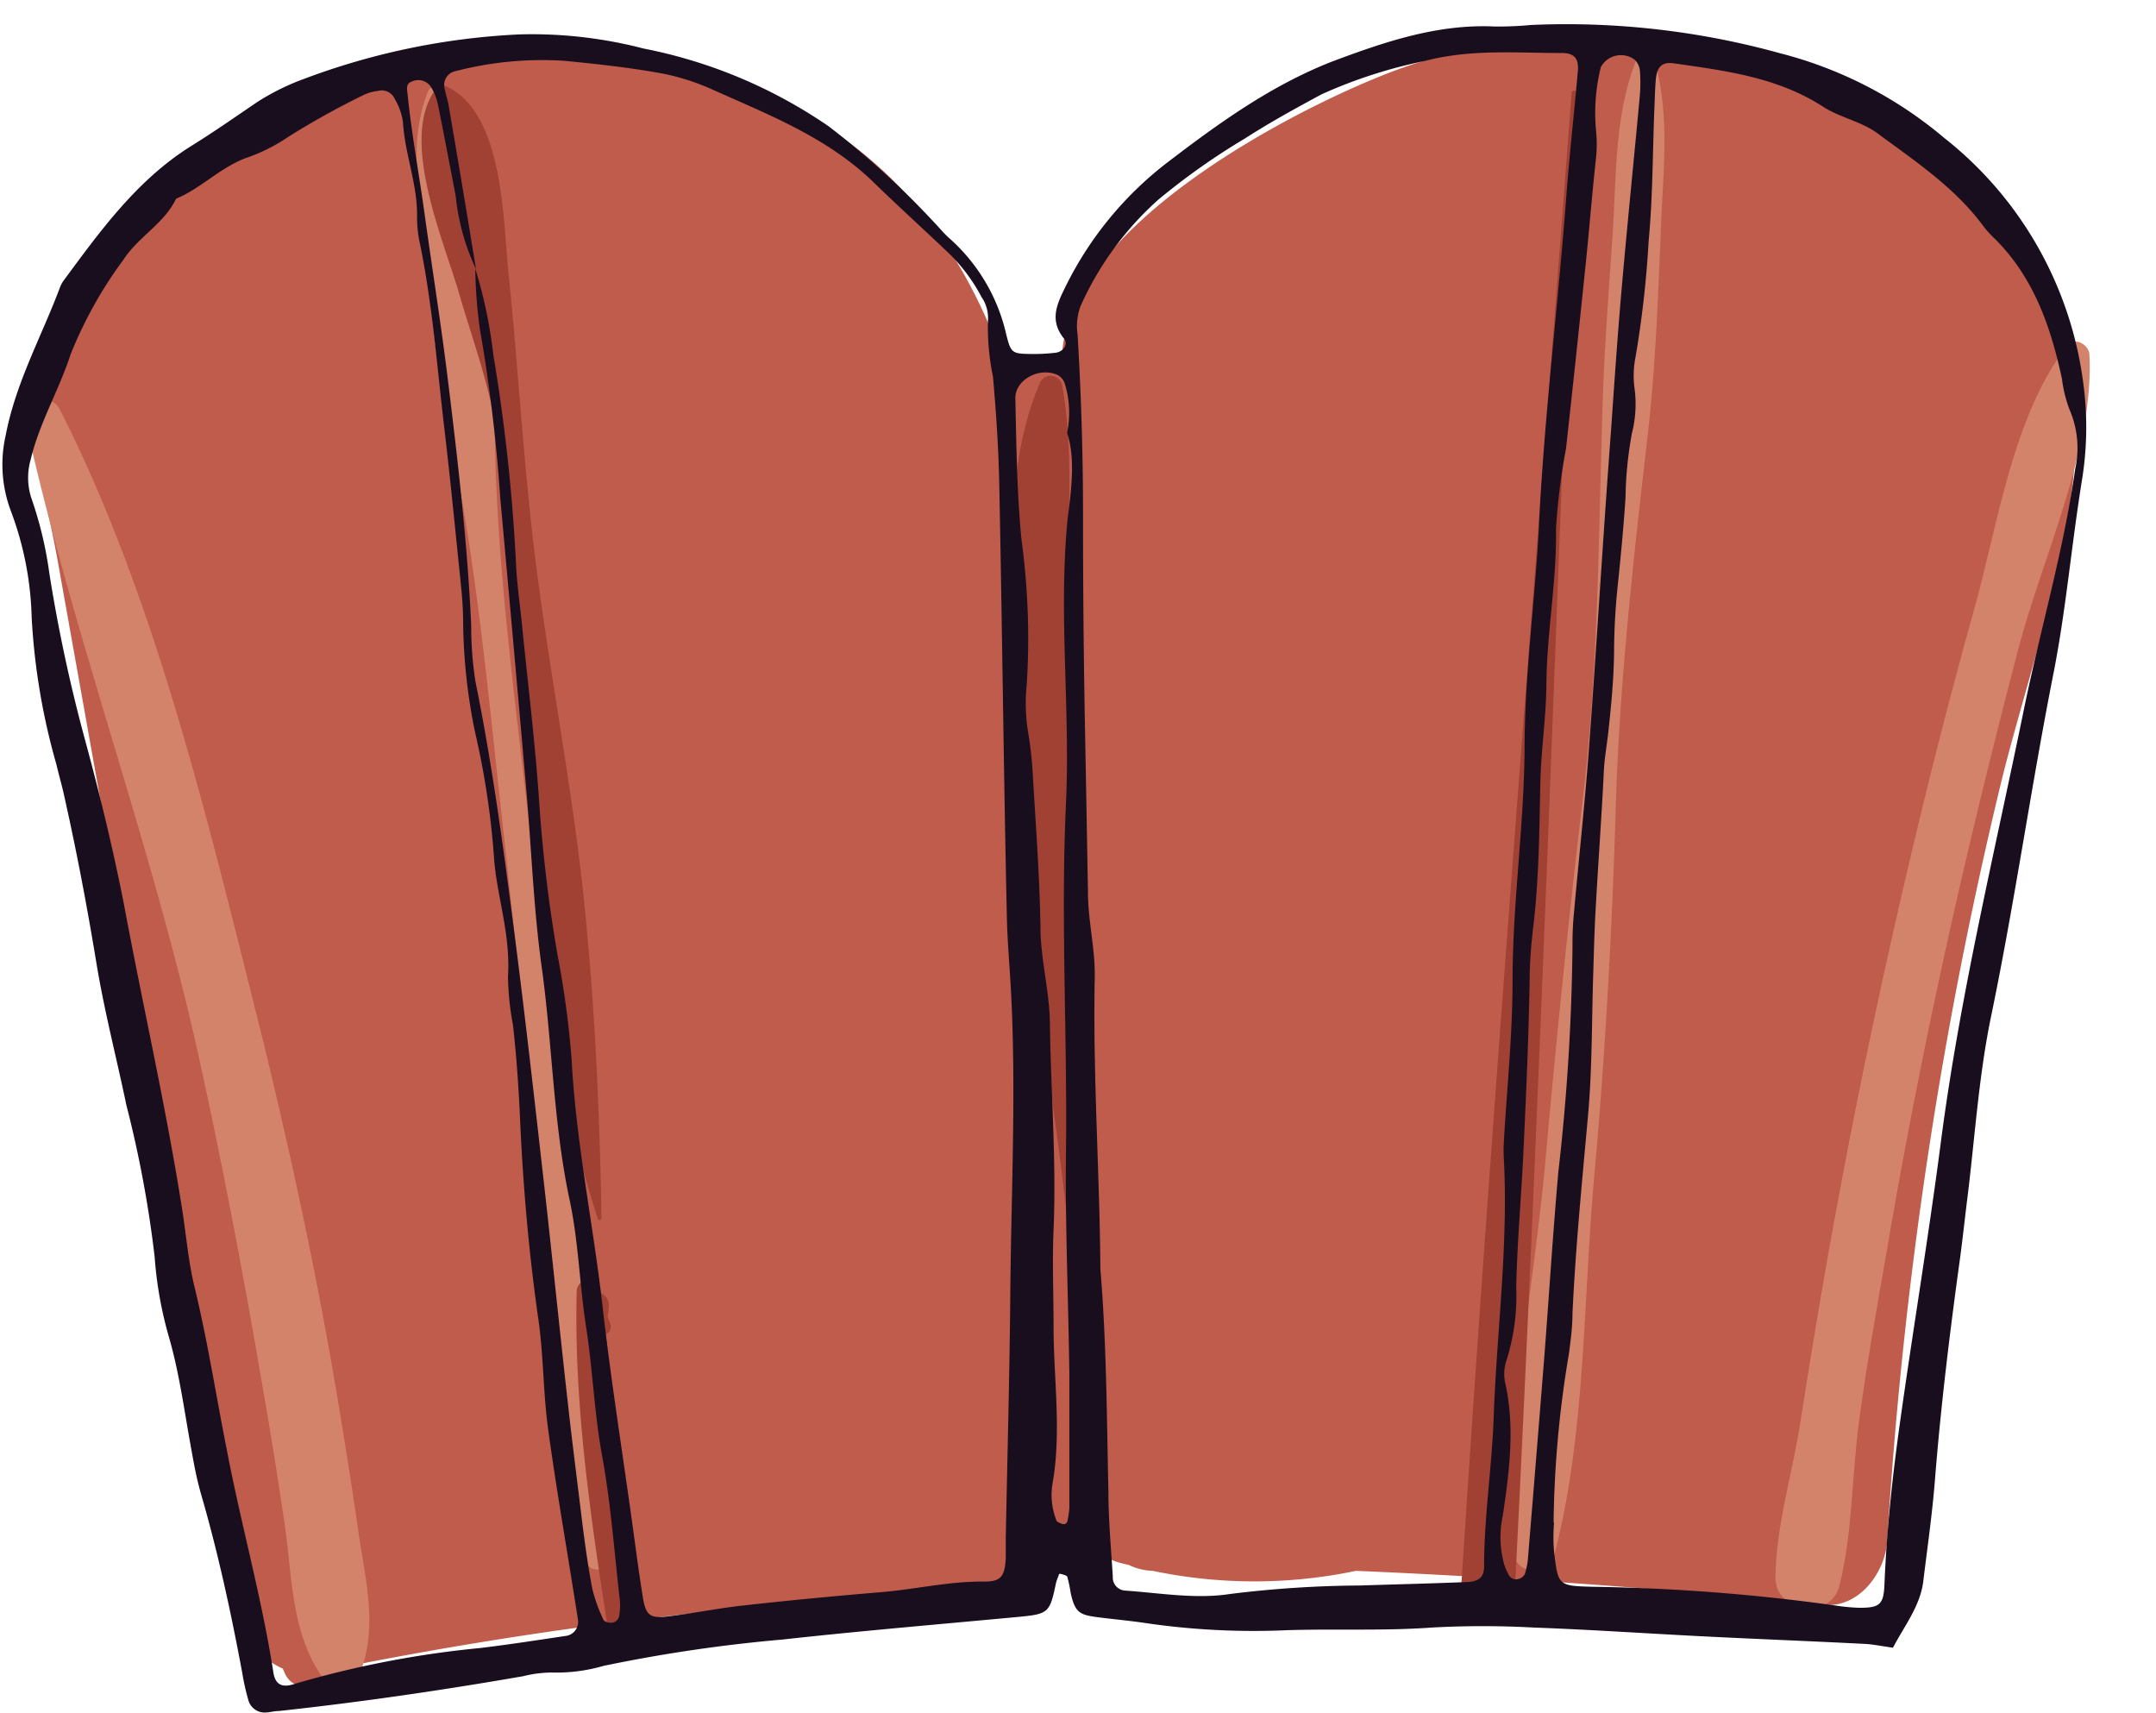<svg xmlns="http://www.w3.org/2000/svg" viewBox="-0.175 -1.69 152.895 121.488"><title>Depositphotos_74654553_14</title><g data-name="Layer 2"><g data-name="Layer 1"><path d="M139.46 11.66c-10.64-9.26-27.14-13.35-40.57-8.4-7 2.59-24.54 11.53-23.73 21.3a5.3 5.3 0 0 0-3.81-.65A2.2 2.2 0 0 0 71 24c-2.57-7.25-6.85-13.61-14.33-17.75C43.54-1 27.45 1.41 15.48 9.75 10.16 13.46 2.77 19 2.28 26.07c-.28 4 1 8.31 1.68 12.25l2.67 14.94c1.9 10.62 3.74 21.26 5.75 31.86 1.52 8 2.62 16.69 5 24.69a5 5 0 0 0 2.5 6.81l.13.31c.69 1.52 2.51 1 3.15-.21a287.09 287.09 0 0 1 45.65-5.49 4.54 4.54 0 0 0 4.28-3.14h1.76a4.45 4.45 0 0 0 2.1-.54 4.26 4.26 0 0 0 2.33 1.58l.61.15a4.27 4.27 0 0 0 1.68.41 35.14 35.14 0 0 0 14.42 0q16.59.71 33.13 2.41c2.55.26 4.4-2.3 4.54-4.54a307.91 307.91 0 0 1 8.1-53.87c3.52-14.19 10.96-30.49-2.3-42.03z" fill="#c05c4c"/><path d="M148 23.48c0-.71-1.05-1.35-1.59-.66-3.86 5-4.9 12.7-6.58 18.68-2.17 7.74-4.1 15.56-5.86 23.4q-2.54 11.3-4.56 22.71-1 5.7-1.89 11.42c-.57 3.73-1.71 7.27-1.79 11.06-.05 2.59 3.92 3.17 4.55.62.93-3.79.86-7.68 1.37-11.54s1.19-7.64 1.85-11.44q1.85-10.93 4.22-21.73c1.58-7.23 3.34-14.42 5.21-21.58 1.69-6.52 5.42-14.25 5.07-20.94z" fill="#d4836b"/><path d="M25.23 106.84q-.83-5.73-1.82-11.44c-1.38-7.94-3.1-15.78-5-23.59C14.67 57 11 41 4.07 27.35c-.69-1.38-2.71-.39-2.4 1C5 43.39 10.52 57.94 13.87 73c1.67 7.58 3.13 15.19 4.43 22.8q.92 5.2 1.7 10.49c.54 3.63.45 7.53 2.5 10.66a1.64 1.64 0 0 0 3-.39c1.07-3.23.21-6.38-.27-9.72z" fill="#d4836b"/><path d="M37.13 54.84c-1-8.66-2.11-17.25-2.22-26a128.36 128.36 0 0 0-1.34-14c-.44-3.52-.45-7.09-2.57-10.14a.46.46 0 0 0-.83.11c-1.53 3.83-.48 8.09-.08 12.1a116 116 0 0 0 1.64 12.41c1.92 9.07 2.72 18.3 3.75 27.52 1.96 17.36 3.09 34.88 5.94 52.16.15.93 1.69.71 1.64-.22-1.06-18.07-3.92-36-5.93-53.94z" fill="#d4836b"/><path d="M117.19 2.71a.72.72 0 0 0-1.38 0c-1.51 3.87-1.35 8.22-1.63 12.33s-.59 8.09-.71 12.14c-.29 9.42-.29 18.75-1.44 28.13-1 8.45-1.86 16.93-2.62 25.42-.8 8.87-2.78 18.35-2.31 27.23a1.51 1.51 0 0 0 3 .4c2.18-8.43 2-18 2.78-26.62s1.27-17.48 1.53-26.25 1.25-17.55 2.26-26.28c.54-4.69.72-9.45.92-14.16.12-4.12.72-8.33-.4-12.34z" fill="#d4836b"/><path d="M77.79 88c-.25-7.18-.39-14.25-1-21.43s-1.2-14.25-1.41-21.4c-.19-6.45.89-13.26-.24-19.6a.84.84 0 0 0-1.53-.2c-2.39 5.5-2.07 12-2 17.86.06 7.46.7 14.95 1.47 22.37.75 7.16 2 14.29 2.65 21.43.63 6.79-.32 13.86.71 20.54.06.39.64.34.74 0 1.76-6.11.82-13.29.61-19.57z" fill="#a04133"/><path d="M41.19 61.65C40.38 54.24 39 47 38 39.6S36.64 25 35.89 17.71c-.42-4.08-.35-11.71-4.7-13.4a.25.25 0 0 0-.26.07c-3 3.41.39 11 1.46 14.77 1 3.44 2.2 6.59 2.71 10.15.63 4.38 1.11 8.77 1.54 13.17.69 7 .71 14 1.43 21.1.34 3.35.77 6.65 1.31 10a95.36 95.36 0 0 0 2.82 11.1.14.14 0 0 0 .28 0c-.13-7.79-.48-15.28-1.29-23.02z" fill="#a04133"/><path d="M42.59 90.08a.38.38 0 0 0-.39 0 .92.92 0 0 0-.39.94c0 .47.12 1 .16 1.42a.43.43 0 0 0 .86 0c0-.47.15-1 .16-1.42a.94.94 0 0 0-.4-.94z" fill="#a04133"/><path d="M45.25 113.22c-1.11-6.75-1.67-13.53-2.47-20.31a.56.56 0 0 0 .34-.69 19 19 0 0 1-.75-2.54.84.84 0 0 0-1.65.22c-.2 8 1 16.07 2.22 23.94.25 1.52 2.56.88 2.31-.62z" fill="#a04133"/><path d="M111.28 4.89c-2.66 35.27-5.55 70.57-7.83 105.91-.16 2.45 3.69 2.45 3.82 0 1.78-35.3 3-70.63 4.34-105.91.01-.22-.31-.21-.33 0z" fill="#a04133"/><path d="M134.07 115.14c-.75-.1-1.39-.24-2-.27-3.92-.2-7.83-.35-11.75-.55s-7.84-.47-11.76-.61a65.86 65.86 0 0 0-7.18 0c-3.44.25-6.89.08-10.33.19a52.85 52.85 0 0 1-9.73-.47c-1.23-.19-2.47-.3-3.71-.46s-1.56-.35-1.86-1.73a9.46 9.46 0 0 0-.23-1.1c0-.12-.29-.18-.46-.23s-.15.1-.18.17a2.73 2.73 0 0 0-.18.53c-.42 2-.52 2.14-2.5 2.33-5.62.53-11.26 1-16.87 1.62a108 108 0 0 0-12.71 1.87 12 12 0 0 1-3.69.47 8.44 8.44 0 0 0-2 .26c-5.76 1-11.53 1.84-17.34 2.47-.29 0-.57.08-.86.1a1.2 1.2 0 0 1-1.3-.9 16.84 16.84 0 0 1-.43-1.93c-.79-4.24-1.7-8.45-2.9-12.59-.29-1-.49-2-.68-3.09-.51-2.73-.85-5.48-1.63-8.16a27.65 27.65 0 0 1-1-5.65 80.92 80.92 0 0 0-2-10.73c-.7-3.36-1.57-6.68-2.13-10.1-.66-4-1.4-7.91-2.28-11.83-.16-.75-.38-1.48-.55-2.22a47 47 0 0 1-1.76-10.46A23 23 0 0 0 .58 34.5a9.34 9.34 0 0 1-.35-5.33c.71-3.72 2.54-7 3.84-10.46a2.1 2.1 0 0 1 .27-.51c2.62-3.55 5.2-7.12 9-9.51 1.62-1 3.2-2.11 4.78-3.18a17.14 17.14 0 0 1 3.38-1.65A49.94 49.94 0 0 1 36.63.75a31.51 31.51 0 0 1 8.83 1 35 35 0 0 1 13.15 5.53A59.9 59.9 0 0 1 66 14c.4.41.76.87 1.19 1.24a12.93 12.93 0 0 1 4 6.81c.33 1.31.42 1.34 1.77 1.36a13.45 13.45 0 0 0 1.72-.09c.55-.06.92-.61.6-1-1.05-1.3-.51-2.44.11-3.69a25 25 0 0 1 7.22-8.8c3.66-2.8 7.38-5.48 11.72-7.17C98.09 1.25 101.8 0 105.83.19a25.2 25.2 0 0 0 2.58-.11 56.85 56.85 0 0 1 17.63 2 29.27 29.27 0 0 1 11.65 6 26.43 26.43 0 0 1 9.86 17.3 23.37 23.37 0 0 1-.06 6.85c-.74 4.53-1.13 9.12-2 13.62-1.62 8.16-2.78 16.4-4.47 24.55-.87 4.2-1.14 8.53-1.67 12.81-.18 1.42-.33 2.85-.52 4.27-.72 5.21-1.36 10.43-1.78 15.68-.19 2.46-.55 4.93-.85 7.4-.26 1.72-1.37 3.1-2.13 4.58zM33.53 17.36a33.4 33.4 0 0 1 1.28 6.11 128.25 128.25 0 0 1 1.61 14.84c.07 1.53.3 3 .45 4.57.42 4.19.94 8.38 1.21 12.58A105.41 105.41 0 0 0 39.36 66a66.35 66.35 0 0 1 1 7.4c.31 5.95 1.55 11.77 2.21 17.67.57 5 1.37 10.05 2.07 15.08.25 1.8.48 3.6.77 5.4.2 1.26.49 1.52 1.69 1.38 1.81-.21 3.59-.58 5.4-.78 3.23-.36 6.47-.67 9.72-.94 2.48-.2 4.92-.79 7.43-.76 1.17 0 1.42-.38 1.5-1.63v-1.44c.11-5.75.27-11.49.32-17.24.06-7.18.43-14.37.05-21.55-.09-1.72-.25-3.44-.29-5.16-.23-10.22-.33-20.43-.54-30.7-.05-2.58-.22-5.16-.45-7.73a17 17 0 0 1-.35-4 2.61 2.61 0 0 0-.46-1.63 12.37 12.37 0 0 0-2.21-3c-1.8-1.72-3.65-3.39-5.43-5.12-3.3-3.22-7.53-4.83-11.62-6.67a16.13 16.13 0 0 0-3.83-1.14c-2.15-.37-4.33-.61-6.51-.82a24.49 24.49 0 0 0-7.68.73 1 1 0 0 0-.77 1.32c.06.38.2.74.26 1.12q1 5.81 1.94 11.6a15.93 15.93 0 0 1-1.44-5.2c-.42-2.15-.82-4.31-1.26-6.47a3.7 3.7 0 0 0-.53-1.3 1.07 1.07 0 0 0-1.29-.34c-.48.16-.37.52-.33.92.29 2.86.82 5.68 1.21 8.52.54 3.88 1.16 7.76 1.64 11.66.71 5.8 1.39 11.6 1.66 17.44a25.47 25.47 0 0 0 .3 4c1.2 5.92 2 11.91 2.77 17.89S37.73 76.3 38.4 82.2c.6 5.33 1.14 10.67 1.74 16 .31 2.76.67 5.52 1 8.27.2 1.52.4 3 .7 4.54a11.34 11.34 0 0 0 .78 2.15c.05.12.32.21.49.21a.58.58 0 0 0 .62-.46 4 4 0 0 0 .05-1.14c-.39-3.42-.64-6.88-1.26-10.26-.55-3-.66-6.08-1.13-9.1s-.54-6.13-1.19-9.11C39.08 78 39 72.5 38.27 67.09c-.61-4.26-.75-8.58-1.13-12.87q-.9-10.31-1.84-20.61a114.49 114.49 0 0 0-1.45-12 34.25 34.25 0 0 1-.32-4.25zm44.33 70.93c.44 5.26.45 10.53.57 15.8 0 2 .19 4 .31 6a.93.93 0 0 0 .87 1c2.48.17 5 .62 7.45.24a77.87 77.87 0 0 1 9.17-.6c2.49-.08 5-.14 7.47-.24 1 0 1.37-.35 1.37-1.1 0-3.55.56-7.07.68-10.6.22-6.11 1.05-12.21.72-18.34a10.3 10.3 0 0 1 0-1.15c.22-3.82.62-7.65.62-11.47 0-5.47.81-10.88.85-16.35 0-5.16.71-10.32 1-15.48.36-7.85 1.34-15.65 1.94-23.49.23-3.06.57-6.11.84-9.16.08-.88-.25-1.28-1.12-1.28-3.25 0-6.5-.29-9.72.56A34.52 34.52 0 0 0 93.54 5c-1.85 1-3.68 2-5.43 3.13A48.63 48.63 0 0 0 82 12.44 22.3 22.3 0 0 0 76.46 20a4 4 0 0 0-.22 2q.4 6.59.39 13.18 0 6.89.12 13.78.12 6.32.23 12.64c0 2 .52 4 .48 6-.14 6.91.35 13.8.4 20.69zm32.17 18a11.91 11.91 0 0 0 0 2c.29 2.44.26 2.47 2.77 2.53a138.7 138.7 0 0 1 17.2 1.33 13.42 13.42 0 0 0 1.71.16c1.4 0 1.69-.23 1.75-1.6.16-3.93.58-7.83 1.13-11.72.92-6.54 2-13 2.86-19.6 1.34-10.36 3.8-20.51 5.89-30.72 1.17-5.71 2.83-11.32 3.65-17.11a6.87 6.87 0 0 0-.39-4.18 9.24 9.24 0 0 1-.55-2.21c-.79-3.69-2-7.19-4.76-9.93a7.54 7.54 0 0 1-.78-.85c-2-2.74-4.82-4.62-7.52-6.61-1.17-.87-2.66-1.12-3.84-1.88-3.26-2.12-6.95-2.57-10.63-3.1-.83-.12-1.19.24-1.27 1.14-.06.67-.07 1.34-.1 2-.13 3.15-.11 6.32-.41 9.46a72.78 72.78 0 0 1-.93 8.23 6.74 6.74 0 0 0-.06 2.29 8.41 8.41 0 0 1-.2 3.13 27.23 27.23 0 0 0-.45 4.56c-.14 2.1-.34 4.2-.56 6.3-.15 1.43-.23 2.86-.25 4.3 0 2-.19 4-.41 6-.1.95-.28 1.88-.32 2.85-.16 3.24-.4 6.48-.58 9.73-.08 1.43-.12 2.87-.16 4.3-.12 3.44-.07 6.9-.38 10.33-.42 4.66-.88 9.32-1.1 14 0 1-.13 1.91-.25 2.86a76.33 76.33 0 0 0-1.09 11.97zM35.85 67.56c.19-3.13-.83-5.78-1-8.56a57.27 57.27 0 0 0-1.34-8.79 40.39 40.39 0 0 1-.84-7.67c0-1-.07-1.92-.17-2.87-.38-3.71-.74-7.42-1.18-11.12-.5-4.27-.83-8.57-1.68-12.8a9.08 9.08 0 0 1-.24-2c.06-2.33-.87-4.5-1-6.81a4.49 4.49 0 0 0-.58-1.61 1 1 0 0 0-1.2-.57 3.14 3.14 0 0 0-1.08.32A56.79 56.79 0 0 0 20.29 8a12.55 12.55 0 0 1-3.07 1.53c-1.81.69-3.15 2.14-4.91 2.87-.84 1.77-2.66 2.68-3.72 4.31a30 30 0 0 0-3.76 6.73C4 26 2.62 28.28 2 30.9a4.64 4.64 0 0 0 .07 2.79A27.38 27.38 0 0 1 3.33 39a112 112 0 0 0 2.53 11.79c1.05 3.87 2 7.78 2.77 11.72 1.35 7.24 3 14.43 4.14 21.72.27 1.79.43 3.62.86 5.38.93 3.82 1.52 7.7 2.29 11.55 1 5.25 2.47 10.43 3.29 15.73.13.85.6 1.11 1.46.83a70.63 70.63 0 0 1 13.23-2.56c2-.24 4-.55 6-.85a1 1 0 0 0 .9-1.21c-.06-.47-.15-.95-.22-1.42-.64-4.05-1.35-8.1-1.9-12.16-.34-2.55-.31-5.15-.68-7.69-.68-4.75-1.09-9.51-1.3-14.29-.1-2.19-.25-4.39-.5-6.57a19.82 19.82 0 0 1-.35-3.41zM113 7.48a9.44 9.44 0 0 1 0 2.11c-.28 2.56-.48 5.13-.75 7.69q-.66 6.42-1.37 12.84a46 46 0 0 0-.71 5.68c.06 3.65-.63 7.23-.68 10.87 0 2.38-.38 4.76-.43 7.15-.07 3.25-.09 6.5-.45 9.74-.14 1.23-.28 2.46-.3 3.71-.06 4.11-.24 8.22-.43 12.32-.15 3.34-.46 6.68-.53 10a15.23 15.23 0 0 1-.66 5.08 3 3 0 0 0-.12 1.7c.7 3.15.29 6.27-.17 9.4a7.19 7.19 0 0 0 .08 3.41 3.86 3.86 0 0 0 .33.78.59.59 0 0 0 .72.3.7.7 0 0 0 .42-.32 4.78 4.78 0 0 0 .23-1.12q.59-7.14 1.16-14.29c.34-4.39.61-8.78 1-13.16a152.54 152.54 0 0 0 1-16 21.85 21.85 0 0 1 .1-2.29c.35-3.91.78-7.81 1.07-11.72.56-7.54 1-15.08 1.57-22.62.23-3.34.46-6.68.75-10 .4-4.57.87-9.14 1.29-13.71a10.94 10.94 0 0 0 0-1.72 1.28 1.28 0 0 0-.35-.75 1.62 1.62 0 0 0-2.42.51 13.51 13.51 0 0 0-.35 4.41zM75.5 29a7 7 0 0 0-.16-3.47 1.05 1.05 0 0 0-.51-.63c-1.27-.59-3 .31-3 1.63.07 3.35.11 6.7.43 10a52.1 52.1 0 0 1 .38 10.3 12.65 12.65 0 0 0 .1 3.43 26.4 26.4 0 0 1 .32 2.85c.21 3.63.49 7.25.55 10.89 0 2.31.64 4.55.67 6.85.06 4.88.47 9.75.26 14.64-.1 2.29 0 4.59 0 6.88 0 3.72.58 7.45-.08 11.17a4.88 4.88 0 0 0 .27 2.54c0 .13.26.22.41.28s.37 0 .4-.28a7 7 0 0 0 .12-.84v-9.48c-.07-5.27-.3-10.53-.24-15.8.1-8.23-.38-16.47 0-24.7.31-6.69-.54-13.39.11-20.09.27-2.17.57-4.35-.03-6.17z" fill="#190e1e"/></g></g></svg>